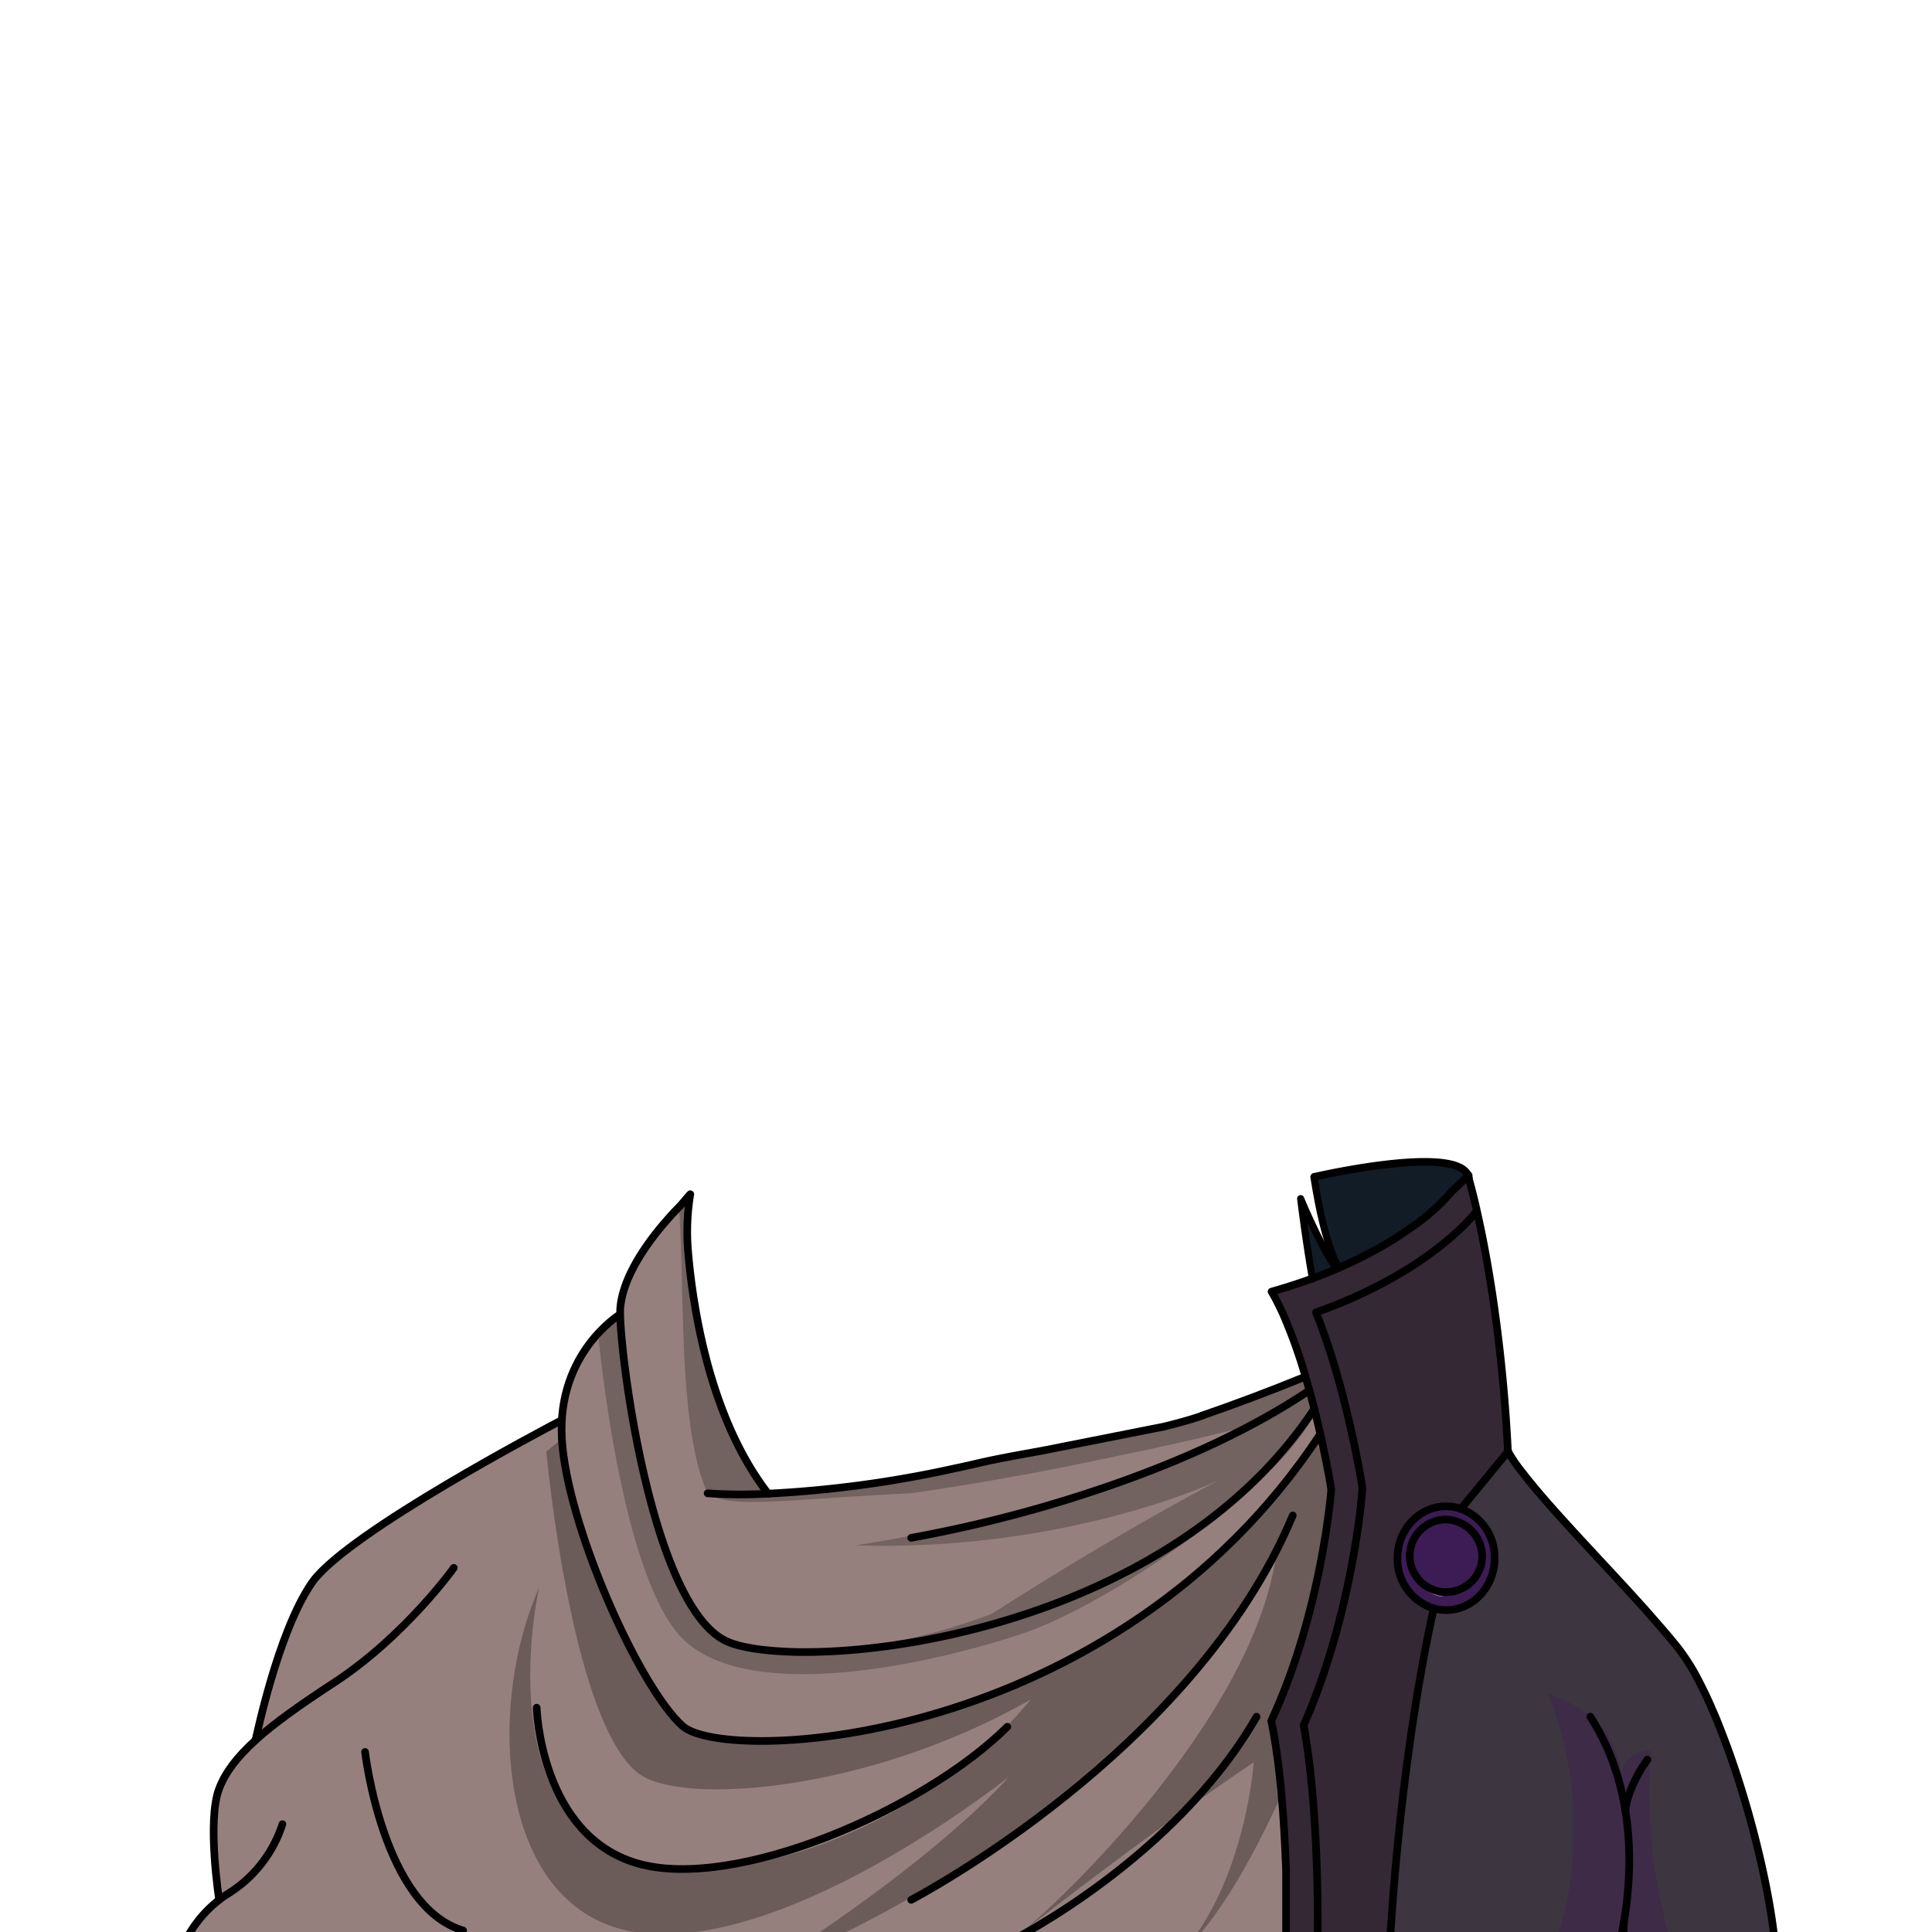 <svg xmlns="http://www.w3.org/2000/svg" viewBox="0 0 432 432">
  <defs>
    <style>.GUNDAN_GOAT_OUTFIT_GUNDAN_GOAT_OUTFIT_36_cls-1{isolation:isolate;}.GUNDAN_GOAT_OUTFIT_GUNDAN_GOAT_OUTFIT_36_cls-2{fill:#111c27;}.GUNDAN_GOAT_OUTFIT_GUNDAN_GOAT_OUTFIT_36_cls-3{fill:#3d353f;}.GUNDAN_GOAT_OUTFIT_GUNDAN_GOAT_OUTFIT_36_cls-4,.GUNDAN_GOAT_OUTFIT_GUNDAN_GOAT_OUTFIT_36_cls-5{fill:#3d1c55;}.GUNDAN_GOAT_OUTFIT_GUNDAN_GOAT_OUTFIT_36_cls-4{opacity:0.4;}.GUNDAN_GOAT_OUTFIT_GUNDAN_GOAT_OUTFIT_36_cls-10,.GUNDAN_GOAT_OUTFIT_GUNDAN_GOAT_OUTFIT_36_cls-4{mix-blend-mode:multiply;}.GUNDAN_GOAT_OUTFIT_GUNDAN_GOAT_OUTFIT_36_cls-6{fill:#96807d;}.GUNDAN_GOAT_OUTFIT_GUNDAN_GOAT_OUTFIT_36_cls-7{fill:#342835;}.GUNDAN_GOAT_OUTFIT_GUNDAN_GOAT_OUTFIT_36_cls-8{opacity:0.5;}.GUNDAN_GOAT_OUTFIT_GUNDAN_GOAT_OUTFIT_36_cls-10,.GUNDAN_GOAT_OUTFIT_GUNDAN_GOAT_OUTFIT_36_cls-9{fill:#070808;}.GUNDAN_GOAT_OUTFIT_GUNDAN_GOAT_OUTFIT_36_cls-10{opacity:0.3;}.GUNDAN_GOAT_OUTFIT_GUNDAN_GOAT_OUTFIT_36_cls-11,.GUNDAN_GOAT_OUTFIT_GUNDAN_GOAT_OUTFIT_36_cls-12{fill:none;stroke:#000;stroke-linecap:round;stroke-linejoin:round;}.GUNDAN_GOAT_OUTFIT_GUNDAN_GOAT_OUTFIT_36_cls-11{stroke-width:1.71px;}.GUNDAN_GOAT_OUTFIT_GUNDAN_GOAT_OUTFIT_36_cls-12{stroke-width:1.59px;}</style>
  </defs>
  <g class="GUNDAN_GOAT_OUTFIT_GUNDAN_GOAT_OUTFIT_36_cls-1">
    <g id="outfit">
      <path class="GUNDAN_GOAT_OUTFIT_GUNDAN_GOAT_OUTFIT_36_cls-2" d="M331.28,275.38v18.53H286.79c-.09-.21-.19-.43-.29-.64-.2-.41-.39-.83-.6-1.23-.53-1.12-1.1-2.17-1.68-3.16,1.27-.36,2.49-.73,3.69-1.1q2.91-.91,5.56-1.89c-1.53-8.65-2.64-17.87-2.64-17.87s4.69,11.33,8.1,15.69l.39-.17c-2.73-5.34-4.35-12.83-5.52-20.37.65-.15,31.73-7.27,34.48-.3h0v0a.51.51,0,0,0,0,.09,1.3,1.3,0,0,1,0,.13,1.55,1.55,0,0,1,.07.23c.27,1,.93,3.34,1.77,7,.05.26.11.52.17.79C330.65,272.42,331,273.83,331.28,275.38Z" />
      <path class="GUNDAN_GOAT_OUTFIT_GUNDAN_GOAT_OUTFIT_36_cls-3" d="M397.21,439.81H363.66v.48h-53.2c2.41-48.18,9.91-79.65,10.14-80.62a10.78,10.78,0,0,0,2.74.36c6,0,10.86-5.2,10.86-11.6a11.55,11.55,0,0,0-7.53-11.05l10.56-12.84c4.79,9,26.25,29.45,37.74,43.67S397.21,423.62,397.21,439.81Z" />
      <path class="GUNDAN_GOAT_OUTFIT_GUNDAN_GOAT_OUTFIT_36_cls-4" d="M375.08,439.8H363.66v.48H345.53c14.11-32.43.65-61.5.65-61.5,16,5.29,16.15,17.41,16.15,17.41s2.05-5.29,6.84-4.61C367.11,410.41,372,429.87,375.08,439.8Z" />
      <path class="GUNDAN_GOAT_OUTFIT_GUNDAN_GOAT_OUTFIT_36_cls-5" d="M323.34,339.77a8.66,8.66,0,1,1-8.09,8.65A8.38,8.38,0,0,1,323.34,339.77Z" />
      <path class="GUNDAN_GOAT_OUTFIT_GUNDAN_GOAT_OUTFIT_36_cls-5" d="M326.68,337.37c-.27-.09-.53-.17-.81-.24a10.08,10.08,0,0,0-2.53-.32,10.29,10.29,0,0,0-5.17,1.4,11.19,11.19,0,0,0-2.87,2.4c-.11.14-.22.28-.34.41s0,0,0,0l-.32.43h0l-.3.45h0l-.3.47-.15.29a1.74,1.74,0,0,0-.1.19l-.12.25c-.12.24-.23.5-.33.76a12.28,12.28,0,0,0-.64,2.19c0,.19-.07.38-.09.57h0a0,0,0,0,0,0,0,12.54,12.54,0,0,0,0,3.23c0,.16,0,.32.07.47a2,2,0,0,0,0,.24c0,.18.07.36.11.54a1.16,1.16,0,0,0,0,.18l.09.34a8.67,8.67,0,0,0,.33,1,13.62,13.62,0,0,0,.57,1.29c.07.14.14.28.22.41l.12.2.23.38a1.43,1.43,0,0,0,.14.2,6.42,6.42,0,0,0,.38.53,4.23,4.23,0,0,0,.33.41.83.83,0,0,0,.12.16l.31.33a8.63,8.63,0,0,0,.87.84l.12.1a4.45,4.45,0,0,0,.48.38l.41.29a10.35,10.35,0,0,0,1.16.68l.48.23.3.13.43.16.12,0,.56.17h0l.3.08c.31.07.63.14.95.18l.33,0a1.24,1.24,0,0,0,.27,0l.27,0,.61,0a10.61,10.61,0,0,0,8.38-4.22,14.15,14.15,0,0,0,.91-1.37,12.11,12.11,0,0,0,1.35-3.68,11,11,0,0,0,.16-1.15,11.37,11.37,0,0,0,.06-1.18A11.56,11.56,0,0,0,326.68,337.37Zm4.72,11.76c0,.06,0,.12,0,.17s-.05.39-.08.59c0,0,0,.05,0,.08,0,.21-.08.41-.12.61a.31.31,0,0,0,0,.13c-.06.22-.13.43-.2.64v0c-.08.23-.17.46-.27.68a.36.36,0,0,1,0,.09,5.6,5.6,0,0,1-.27.55c-.08.16-.18.32-.27.47l0,.06a4,4,0,0,1-.23.34l-.23.33-.26.31-.27.3a7.53,7.53,0,0,1-.57.56,7.42,7.42,0,0,1-.62.49h0a7.48,7.48,0,0,1-.66.43c-.23.13-.47.25-.71.36a7.24,7.24,0,0,1-1.13.41,6.93,6.93,0,0,1-.79.17,7.12,7.12,0,0,1-1.23.1h-.27l-.51,0h0c-.22,0-.43-.06-.64-.1l-.19,0-.53-.14-.24-.08a4.3,4.3,0,0,1-.54-.2l-.21-.09q-.24-.11-.48-.24h0a6.05,6.05,0,0,1-.55-.32c-.22-.14-.43-.3-.64-.46l-.27-.23-.33-.3h0l-.27-.29-.27-.3a7.84,7.84,0,0,1-.5-.64c-.07-.1-.13-.2-.19-.3s-.16-.25-.24-.38l-.24-.46a9.15,9.15,0,0,1-.52-1.29c-.06-.19-.11-.38-.16-.57,0,0,0,0,0-.06,0-.18-.08-.36-.11-.55s-.07-.44-.09-.67a3,3,0,0,1,0-.43,3.54,3.54,0,0,1,0-.46,3.17,3.17,0,0,1,0-.44,3,3,0,0,1,0-.43c0-.15,0-.29,0-.44a1.86,1.86,0,0,1,.06-.34,9.61,9.61,0,0,1,.23-1,2,2,0,0,1,.11-.35,8.59,8.59,0,0,1,.68-1.51,2.5,2.5,0,0,1,.21-.35,2.56,2.56,0,0,1,.22-.35,6,6,0,0,1,.5-.63h0a2.5,2.5,0,0,1,.27-.29h0a2.46,2.46,0,0,1,.28-.28h0l.29-.26.34-.28a1.48,1.48,0,0,1,.29-.22,2.35,2.35,0,0,1,.32-.23l.34-.21a3.9,3.9,0,0,1,.35-.19l.35-.17h0a7,7,0,0,1,1.9-.58h0a2.63,2.63,0,0,1,.39-.06h0l.39,0a4.42,4.42,0,0,1,.84,0l.39,0h0a2.63,2.63,0,0,1,.39.06,7.11,7.11,0,0,1,1.92.58l.36.17a3.9,3.9,0,0,1,.35.19l.34.21a5.84,5.84,0,0,1,.64.47,3.88,3.88,0,0,1,.31.26,2.44,2.44,0,0,1,.29.27,7.68,7.68,0,0,1,.55.59,3.48,3.48,0,0,1,.26.3,7.91,7.91,0,0,1,.67,1c.13.24.26.48.37.73a2.56,2.56,0,0,1,.11.24c.06.14.11.28.16.42l.07.22a5.26,5.26,0,0,1,.18.6c.06.24.11.49.15.74s.07.43.09.65c0,.06,0,.13,0,.2s0,.45,0,.68S331.42,348.9,331.4,349.13Z" />
      <path class="GUNDAN_GOAT_OUTFIT_GUNDAN_GOAT_OUTFIT_36_cls-6" d="M293.79,315h0c-.13.2-.26.41-.41.61L285.83,327c-4.42,6.67-9.32,14.06-13.79,20.88,0,0,0,0,0,0-3.8,5.8-7.29,11.19-9.91,15.39-15.76,22.14-20.37,10.63-20.93,11-5.21,3.49-7.53,1.9-10.48.79h0a10,10,0,0,0-7.78.08c-15.55,5.88-30.95,3.1-42.71-.86-7.72-2.61-13.87-5.72-17.46-7.25a11.59,11.59,0,0,1-1.52-.79,13.19,13.19,0,0,1-1.47-1.05c-14.43-11.78-20.89-60.28-21.13-71.33v-.42c0-.21,0-.43,0-.64a2.62,2.62,0,0,1,0-.28,5.63,5.63,0,0,1,0-.58,1,1,0,0,1,0-.24c0-.17,0-.34.05-.5s.07-.62.12-.92a17.9,17.9,0,0,1,.42-2.06c.07-.29.15-.59.24-.88s.23-.76.36-1.12c.07-.19.15-.39.21-.58a29.9,29.9,0,0,1,5.41-8.82l3-3.42h0c.34-.38.66-.74.95-1.08s.44-.49.63-.72l.91-1c.09-.11.19-.22.29-.32a3.76,3.76,0,0,0,.28-.29l.27-.27c.68-.69,2.22-2.53,2.42-2.69l.08-.08h0s0,.14,0,.41c.3,2.83-.72,8.24-.55,12.23.25,3.06.65,6.6,1.24,10.45v0c.11.66.22,1.34.33,2,2.24,13.29,6.85,29.61,16.35,41.88h0A250.3,250.3,0,0,0,213,328.44c2.06-.43,4.16-.9,6.32-1.41l.65-.15.69-.14.71-.16c1.7-.36,3.65-.73,5.77-1.13l.55-.1,1.3-.24.39-.07,1.27-.23.47-.09h0l.76-.13,1-.18.26.18c6.2-1.34,18.82-4,27-5.46l.07-.15h0c.8-.19,1.57-.39,2.34-.59l1-.25,1.26-.35.65-.19.1,0,.31-.09c.59-.17,1.16-.35,1.71-.53l1.29-.42h0q9.6-3.3,20-7.44l3-1.21c.32,1,.6,2.06.89,3.09C293.09,312.32,293.45,313.7,293.79,315Z" />
      <path class="GUNDAN_GOAT_OUTFIT_GUNDAN_GOAT_OUTFIT_36_cls-7" d="M330.37,271.15l-.56.13a35.31,35.31,0,0,1-4.1,4.27c-.49.44-1,.9-1.59,1.39s-1.19,1-1.86,1.53a79.31,79.31,0,0,1-6.59,4.68,0,0,0,0,1,0,0l-2.19,1.35c-.5.3-1,.61-1.55.91-1.95,1.12-4.07,2.25-6.39,3.36l-1.61.76-1,.45-1.73.76c-2.17.93-4.48,1.84-6.94,2.71l.18.45c.95,2.36,1.83,4.83,2.65,7.32,0,0,0,.07,0,.11s.09.3.14.45c.77,2.38,1.49,4.78,2.14,7.13.07.23.13.46.19.68.26.94.51,1.86.74,2.78.79,3.06,1.47,6,2,8.58,0,.21.09.43.14.64.14.63.27,1.25.39,1.84.21,1,.39,1.9.56,2.75.07.33.13.66.19,1,.21,1.09.38,2,.51,2.76.06.31.11.59.15.83a1.57,1.57,0,0,0,0,.23c0,.22.07.4.09.53a.37.37,0,0,0,0,.12c0,.07,0,.13,0,.16l.14.92v.07l-.06.89-.09,1q0,.39-.09.93c-.1,1-.24,2.25-.45,3.82-.05.39-.1.8-.16,1.23-1.32,9.62-4.63,27.73-12.28,45.11.53,2.95,1,6,1.35,9.22q.12.94.21,1.89c.05.4.09.81.13,1.21.09.79.16,1.59.23,2.38.19,2,.34,4.05.48,6.05l.06.83q.13,2.18.24,4.29l.09,1.76c.1,2.27.17,4.47.23,6.57,0,1.15.06,2.27.08,3.35.06,3.85.07,7.28.05,10.05,0,.82,0,1.57,0,2.27s0,1.38,0,2c0,1.33-.05,2.26-.06,2.72h-7s0-.18,0-.52c0-.1,0-.21,0-.33s0-.26,0-.41,0-.31,0-.48,0-.36,0-.56,0-.2,0-.3,0-.43,0-.66,0-.47,0-.72c0-.51,0-1.05,0-1.64,0-2.63,0-6,0-9.94a2.43,2.43,0,0,1,0-.27c0-.78,0-1.58,0-2.39q0-.68,0-1.38c0-.51,0-1,0-1.57,0-1.54-.1-3.12-.17-4.74,0-.81-.08-1.64-.12-2.47-.05-1-.11-2-.17-3.06s-.13-2.06-.2-3.09c0-.45-.07-.9-.1-1.35-.08-1-.16-2-.25-3,0-.25,0-.5-.07-.75,0-.48-.09-1-.14-1.44-.19-2-.42-3.93-.67-5.84-.06-.48-.13-1-.2-1.44-.21-1.48-.44-2.94-.69-4.36-.08-.48-.17-1-.26-1.41l-.27-1.38c11.34-24.39,13.41-51.69,13.41-51.69s-.05-.33-.16-.93l0-.19c-.09-.51-.21-1.18-.36-2-.08-.38-.16-.79-.24-1.24l-.39-2c-.24-1.2-.52-2.53-.83-4-.06-.25-.11-.49-.17-.74h0c0-.22-.09-.43-.14-.65l-.15-.66c-.29-1.27-.6-2.6-.93-4l-.21-.82c0-.14-.07-.29-.11-.44s-.07-.3-.11-.45c-.14-.53-.27-1.07-.42-1.61-.07-.28-.14-.56-.23-.85-.13-.54-.28-1.08-.43-1.63-.12-.4-.23-.81-.34-1.21-.18-.62-.36-1.25-.55-1.88a113,113,0,0,0-5-13.94c-.09-.21-.19-.43-.29-.64-.2-.41-.39-.83-.6-1.23-.53-1.12-1.1-2.17-1.68-3.16,1.27-.36,2.49-.73,3.69-1.1q2.91-.91,5.56-1.89,2.88-1.06,5.46-2.18l.39-.17q3.19-1.4,5.94-2.82h0c1.21-.62,2.35-1.24,3.43-1.86h0a79.68,79.68,0,0,0,6.78-4.32,46.51,46.51,0,0,0,9-8l3.81-3.66h0v0a.51.51,0,0,0,0,.09,1.3,1.3,0,0,1,0,.13,1.55,1.55,0,0,1,.07.23c.27,1,.93,3.34,1.77,7C330.25,270.62,330.31,270.88,330.37,271.15Z" />
      <path class="GUNDAN_GOAT_OUTFIT_GUNDAN_GOAT_OUTFIT_36_cls-7" d="M337.24,324.53h0l-10.55,12.83c-.27-.09-.53-.17-.81-.24a10.56,10.56,0,0,0-2.53-.31,10.39,10.39,0,0,0-5.17,1.39,11.19,11.19,0,0,0-2.87,2.4c-.11.14-.22.28-.34.41s0,0,0,0l-.32.43h0l-.3.45h0c-.16.25-.31.5-.45.76a1.74,1.74,0,0,1-.1.19l-.12.25c-.12.25-.23.5-.33.76a12.28,12.28,0,0,0-.64,2.19c0,.19-.07.38-.09.57h0a0,0,0,0,0,0,0,12.54,12.54,0,0,0,0,3.23c0,.16,0,.32.07.47a2,2,0,0,0,0,.24c0,.18.07.36.11.54a1.16,1.16,0,0,0,0,.18l.09.34a8.67,8.67,0,0,0,.33,1,9.34,9.34,0,0,0,.57,1.29c.07.14.14.28.22.41l.12.2c.07.13.15.26.23.38a1.43,1.43,0,0,0,.14.2,5.08,5.08,0,0,0,.38.53,4.23,4.23,0,0,0,.33.41.83.83,0,0,0,.12.16,3.13,3.13,0,0,0,.31.33,8.63,8.63,0,0,0,.87.84l.12.1a4.45,4.45,0,0,0,.48.38,2.78,2.78,0,0,0,.41.29,8,8,0,0,0,1.16.68,3.49,3.49,0,0,0,.48.23l.3.13.43.16.12,0a5.22,5.22,0,0,0,.56.18h0c-.23,1-7.73,32.45-10.14,80.62H294.54c0-.46,0-1.39.07-2.72,0-.58,0-1.24,0-2s0-1.45,0-2.27c0-2.77,0-6.2-.05-10.05,0-1.08-.05-2.2-.08-3.35-.06-2.1-.13-4.3-.23-6.57l-.09-1.76q-.1-2.11-.24-4.29l-.06-.83c-.14-2-.29-4-.48-6.05-.07-.79-.14-1.59-.23-2.38,0-.4-.08-.81-.13-1.21q-.09-.94-.21-1.89c-.37-3.17-.82-6.27-1.35-9.22,7.65-17.38,11-35.49,12.28-45.11.06-.43.11-.84.16-1.23.21-1.57.35-2.86.45-3.82q0-.54.09-.93c.05-.53.07-.86.08-1l.07-.89v-.07l-.15-.92s0-.09,0-.16a.37.37,0,0,1,0-.12c0-.13-.06-.31-.09-.53a1.57,1.57,0,0,1,0-.23c0-.24-.09-.52-.15-.83-.13-.74-.3-1.67-.51-2.76-.06-.31-.12-.64-.19-1-.17-.85-.35-1.77-.56-2.75-.12-.59-.25-1.21-.39-1.84,0-.21-.1-.43-.14-.64-.57-2.6-1.25-5.51-2-8.58-.23-.92-.48-1.84-.74-2.78-.06-.22-.12-.45-.19-.68-.65-2.35-1.37-4.75-2.14-7.13,0-.15-.09-.3-.14-.45s0-.07,0-.11c-.82-2.49-1.71-5-2.66-7.32l-.18-.45h0c2.46-.87,4.77-1.78,6.94-2.71l1.73-.76,1-.45,1.61-.76c2.32-1.11,4.44-2.24,6.39-3.36.53-.3,1.05-.6,1.55-.91q1.14-.67,2.19-1.35a0,0,0,0,0,0,0,79.31,79.31,0,0,0,6.59-4.68q1-.8,1.86-1.53c.58-.48,1.1-.95,1.59-1.39a35.31,35.31,0,0,0,4.1-4.27l.56-.13c.28,1.27.59,2.68.91,4.23s.61,3.08.93,4.81c.16.88.33,1.8.49,2.74.08.47.16.95.25,1.44.25,1.46.5,3,.74,4.59A350.76,350.76,0,0,1,337.24,324.53Z" />
      <path class="GUNDAN_GOAT_OUTFIT_GUNDAN_GOAT_OUTFIT_36_cls-6" d="M295.16,320.71C249.11,390.6,162.34,394.65,152.6,386s-25.86-45-27-64.28c-.59-10.4,3.65-17.15,6.5-21.63a21,21,0,0,1,6.5-6.13c.24,11.77,7.58,66.19,24.11,73.18s96.56.1,131.06-52.06c.08.3.15.6.22.89C294.44,317.58,294.81,319.19,295.16,320.71Z" />
      <path class="GUNDAN_GOAT_OUTFIT_GUNDAN_GOAT_OUTFIT_36_cls-6" d="M286.52,401.36a365.85,365.85,0,0,1,1.05,38.92H39.2A27.14,27.14,0,0,1,49,424.82h0s-2.77-17.71,0-24.87c1.41-3.65,3.92-7,8.14-10.83v0c.23-.71,4.88-23.79,12.5-35,.13-.19.27-.39.43-.6,8.58-11.24,52.06-34.08,55.37-35.82.14,2.31.2,4,.2,4,1.1,19.24,17.22,55.57,27,64.28s96.51,4.65,142.56-65.24c.1.45.2.87.3,1.29.06.26.11.51.17.76,1.3,6.06,2,10.3,2,10.3s-2.07,27.3-13.41,51.69a152.83,152.83,0,0,1,2.3,16.6Z" />
      <g class="GUNDAN_GOAT_OUTFIT_GUNDAN_GOAT_OUTFIT_36_cls-8">
        <g class="GUNDAN_GOAT_OUTFIT_GUNDAN_GOAT_OUTFIT_36_cls-8">
          <path class="GUNDAN_GOAT_OUTFIT_GUNDAN_GOAT_OUTFIT_36_cls-9" d="M294,315.92c-1.5,3.27-4.38,7.08-8.19,11.12-14.1,14.9-40.94,32.87-57.71,38.41-12.92,4.27-31.71,8.78-47.92,8.89-12.24.09-23-2.32-28.72-9.21-11.62-14.06-16.55-55.6-17.59-65.62a24.28,24.28,0,0,1,4.68-5.57l0,0h0c.24,11.05,6.7,59.55,21.13,71.33a13.19,13.19,0,0,0,1.47,1.05,11.59,11.59,0,0,0,1.52.79l.32.13.34.14c3.41,1.26,8.62,2,15.07,2h.63c11.54-.08,26.86-2.51,42.74-8.52,29.19-18.69,48.7-28.68,50.49-29.79-2.48,1.29-35.75,15.94-80.93,14.46A340.63,340.63,0,0,0,247,332.14q3-1,5.76-2c7-2.46,12.75-4.78,17.2-6.69l.24-.1.16-.08a101.9,101.9,0,0,0,9.91-4.69,9.64,9.64,0,0,1-1,.28h0c-1.1.29-3.07.78-5.76,1.43s-6.1,1.46-10.06,2.36h-.05c-1.93.44-4,.89-6.16,1.37l-19.21,4c-10.7,2.1-22.52,4.19-34.32,5.87-14.29.7-24.63,1.62-31.95,1.88-7,.24-11.22-.14-13.57-1.88-6.73-15.07-5-46.33-6.39-64.1a.17.17,0,0,1,0-.07c.68-.69,2.22-2.53,2.42-2.69l.08-.08h0s0,.14,0,.41c.3,2.83-.72,8.24-.55,12.23a46.05,46.05,0,0,0,1.24,10.45v0a5.06,5.06,0,0,0-.1.58c.14.48.29,1,.43,1.44,2.24,13.29,6.85,29.61,16.35,41.88h0A250.3,250.3,0,0,0,213,328.44c2.06-.43,4.16-.9,6.32-1.41l.65-.15.69-.14.71-.16c1.7-.36,3.65-.73,5.77-1.13l.55-.1,1.3-.24.84-.16.11,0,1.18-.21h0v-.18l34.28-6.95.1,0,.31-.09c.59-.17,1.16-.35,1.71-.53l1.29-.42h0q9.6-3.3,20-7.44l3-1.21c.32,1,.6,2.06.89,3.09.38,1.38.74,2.76,1.08,4.09h0l.12.44C294,315.63,294,315.78,294,315.92Z" />
        </g>
      </g>
      <path class="GUNDAN_GOAT_OUTFIT_GUNDAN_GOAT_OUTFIT_36_cls-10" d="M297.63,333.06s-.7-4.24-2-10.3l-1,1.27c.27-.67.54-1.33.8-2v0c-.11-.42-.2-.85-.3-1.29C249.11,390.6,162.34,394.65,152.6,386s-25.86-45-27-64.28l-3.44,2.86s5.5,60.56,20.67,72c9.51,7.16,51.16,4.24,87.64-16.57-25.33,31-74.62,47.19-96.61,32.35C111,396.88,120.55,355,120.55,355c-12.25,27.55-9.31,74.64,24.22,77.37s80.72-35,80.72-35-14,16.89-54.21,42.58c60.47-23.83,102.84-70.1,113.8-92.12l.19.41c-5.2,34.12-43.25,72.56-57.22,84.22,30.42-23.83,52.28-38.4,52.28-38.4s-1.84,27.54-17.1,43.75c9.16-8.17,17.25-23.12,23.29-36.45h0a155,155,0,0,0-2.3-16.6C295.56,360.36,297.63,333.06,297.63,333.06Z" />
      <path class="GUNDAN_GOAT_OUTFIT_GUNDAN_GOAT_OUTFIT_36_cls-11" d="M360.74,439.81c.24-.77.75-2.46,1.32-4.83,1.86-7.92,4.26-23.55-.74-39h0a51.46,51.46,0,0,0-5.54-11.83l-.18-.3" />
      <path class="GUNDAN_GOAT_OUTFIT_GUNDAN_GOAT_OUTFIT_36_cls-11" d="M363.44,404.85a18.09,18.09,0,0,1,.51-2.62,29.63,29.63,0,0,1,4.42-8.76" />
      <path class="GUNDAN_GOAT_OUTFIT_GUNDAN_GOAT_OUTFIT_36_cls-11" d="M328.3,262.86v0a.51.51,0,0,0,0,.09,1.3,1.3,0,0,1,0,.13l.07.23c.27,1,.93,3.34,1.77,7,.05.26.11.52.17.79.28,1.27.59,2.68.91,4.23s.61,3.08.93,4.81c.16.88.33,1.8.49,2.74.08.47.16.95.25,1.44.24,1.46.49,3,.74,4.59a354,354,0,0,1,3.54,35.57h0a26.06,26.06,0,0,0,1.42,2.31c.56.84,1.22,1.73,2,2.68.29.38.59.77.91,1.17.47.59,1,1.21,1.5,1.83.34.42.7.85,1.07,1.28,6.07,7.14,14.68,16.06,22.2,24.36.91,1,1.81,2,2.68,3,1.74,2,3.4,3.88,4.91,5.7l1.1,1.35a46.22,46.22,0,0,1,4.26,6.49l.53,1c1,1.95,2.05,4.07,3,6.31h0c.49,1.12,1,2.28,1.46,3.46q1,2.54,2,5.21c.26.72.53,1.45.78,2.18s.6,1.71.88,2.57c.15.43.29.86.43,1.29s.2.59.29.89c5.1,15.79,8.56,33,8.56,42.23H363.66c-.93-2.55-.57-9.53-.54-10.07v0" />
      <path class="GUNDAN_GOAT_OUTFIT_GUNDAN_GOAT_OUTFIT_36_cls-11" d="M106.12,440.28H39.2A27.14,27.14,0,0,1,49,424.82a20.9,20.9,0,0,1,1.91-1.34,28.61,28.61,0,0,0,12.24-15.59" />
      <path class="GUNDAN_GOAT_OUTFIT_GUNDAN_GOAT_OUTFIT_36_cls-11" d="M57.14,389.09c4.07-3.67,9.72-7.73,17.51-12.81,15.86-10.35,26.82-25.7,26.82-25.7" />
      <path class="GUNDAN_GOAT_OUTFIT_GUNDAN_GOAT_OUTFIT_36_cls-11" d="M49,424.81s-2.77-17.72,0-24.87c1.41-3.65,3.92-7,8.14-10.83" />
      <path class="GUNDAN_GOAT_OUTFIT_GUNDAN_GOAT_OUTFIT_36_cls-11" d="M125.64,317.53l-.2.1c-3.31,1.74-46.79,24.58-55.37,35.82-.16.21-.3.41-.43.6-7.62,11.25-12.27,34.33-12.5,35v0" />
      <path class="GUNDAN_GOAT_OUTFIT_GUNDAN_GOAT_OUTFIT_36_cls-11" d="M268.83,316.51q11-3.78,23-8.66" />
      <path class="GUNDAN_GOAT_OUTFIT_GUNDAN_GOAT_OUTFIT_36_cls-11" d="M158.23,333.91a106.57,106.57,0,0,0,13.53.07A250.39,250.39,0,0,0,213,328.44c2.07-.43,4.16-.9,6.33-1.41,3.39-.78,8.19-1.66,13.59-2.63L260.21,319c3.17-.77,6.11-1.59,8.61-2.45" />
      <path class="GUNDAN_GOAT_OUTFIT_GUNDAN_GOAT_OUTFIT_36_cls-11" d="M329.81,271.28c-.46.6-10.59,13.33-35.56,22.18,6.58,16.08,10.07,37.27,10.24,38.32l.15.93-.07,1c-.09,1.14-2.19,27.34-13.06,52.06,3.89,21.56,3.13,51.19,3,54.56,0,.12,0,.21,0,.26l-7-.26" />
      <path class="GUNDAN_GOAT_OUTFIT_GUNDAN_GOAT_OUTFIT_36_cls-11" d="M287.57,440.27s0-.18,0-.52c0-.1,0-.21,0-.33s0-.26,0-.41,0-.31,0-.48,0-.36,0-.56,0-.2,0-.3,0-.43,0-.66,0-.47,0-.72c0-.51,0-1.05,0-1.64,0-2.63,0-6,0-9.94a2.43,2.43,0,0,1,0-.27c0-.78,0-1.58,0-2.39q0-.68,0-1.38c0-.52,0-1,0-1.57,0-1.54-.1-3.12-.17-4.74,0-.81-.08-1.64-.12-2.47-.05-1-.11-2-.17-3.06s-.13-2.06-.2-3.09c0-.45-.07-.9-.1-1.35-.08-1-.16-2-.25-3,0-.25,0-.5-.07-.75,0-.48-.09-1-.14-1.44-.19-2-.42-3.93-.67-5.84-.07-.48-.13-1-.2-1.44-.21-1.48-.44-2.94-.69-4.36-.08-.48-.17-1-.26-1.41l-.27-1.38c11.34-24.39,13.41-51.69,13.41-51.69s-.05-.33-.16-.93l0-.19c-.09-.51-.21-1.18-.36-2-.08-.38-.16-.8-.24-1.24l-.39-2c-.24-1.2-.52-2.53-.83-4-.06-.25-.11-.49-.17-.74h0c0-.22-.09-.43-.14-.65l-.15-.66c-.29-1.27-.6-2.6-.93-4l-.21-.82c0-.14-.07-.29-.11-.44s-.07-.3-.11-.45c-.14-.53-.27-1.07-.42-1.61-.07-.28-.14-.56-.23-.85-.13-.54-.28-1.08-.43-1.63-.12-.4-.23-.81-.34-1.21-.18-.62-.36-1.25-.55-1.88a113,113,0,0,0-5-13.94c-.09-.21-.19-.43-.29-.64-.2-.41-.39-.83-.6-1.23-.53-1.12-1.1-2.17-1.68-3.16,1.27-.36,2.49-.73,3.69-1.1q2.91-.91,5.56-1.89,2.88-1.06,5.46-2.18l.39-.17q3.19-1.4,5.94-2.82h0c1.21-.62,2.35-1.24,3.43-1.86h0a79.68,79.68,0,0,0,6.78-4.32,46.51,46.51,0,0,0,9-8l3.81-3.66h0" />
      <path class="GUNDAN_GOAT_OUTFIT_GUNDAN_GOAT_OUTFIT_36_cls-11" d="M292.71,310.94c-12.51,8.39-27,14.91-40.59,19.85-1.25.46-2.48.89-3.71,1.32a299.53,299.53,0,0,1-44.66,11.75" />
      <path class="GUNDAN_GOAT_OUTFIT_GUNDAN_GOAT_OUTFIT_36_cls-11" d="M171.77,334h0c-9.5-12.27-14.11-28.59-16.35-41.88-.11-.68-.22-1.36-.33-2v0c-.59-3.85-1-7.39-1.24-10.45a51.65,51.65,0,0,1,.5-12.64h0l-.08.08c-.2.18-1.72,2.05-2.41,2.76-.5.5-1.08,1.12-1.76,1.84-.19.23-.42.47-.63.72s-.62.7-.95,1.08h0c-4.13,4.83-9.48,12.38-9.85,19.4,0,.21,0,.43,0,.64v.41h0c.24,11.05,6.7,59.55,21.13,71.33a13.19,13.19,0,0,0,1.47,1.05,11.59,11.59,0,0,0,1.52.79l.32.13c3.21,1.27,8.58,2,15.41,2.14h.63c29.83.24,86.44-12.34,114.28-53.71.15-.2.28-.41.41-.61a0,0,0,0,0,0,0" />
      <path class="GUNDAN_GOAT_OUTFIT_GUNDAN_GOAT_OUTFIT_36_cls-11" d="M138.63,293.91s-14.09,8.53-13,27.76,17.23,55.57,27,64.28,96.51,4.65,142.56-65.24" />
      <path class="GUNDAN_GOAT_OUTFIT_GUNDAN_GOAT_OUTFIT_36_cls-11" d="M203.75,424.81s63.19-32.92,85.31-85.95" />
      <path class="GUNDAN_GOAT_OUTFIT_GUNDAN_GOAT_OUTFIT_36_cls-11" d="M226.53,433.72s36.34-18.28,54.44-49.86" />
      <path class="GUNDAN_GOAT_OUTFIT_GUNDAN_GOAT_OUTFIT_36_cls-11" d="M120,381.84s.8,28.5,22.52,34.81,64-11.94,82.72-30.54" />
      <path class="GUNDAN_GOAT_OUTFIT_GUNDAN_GOAT_OUTFIT_36_cls-11" d="M81.63,391.74s4,34.63,21.92,39.92" />
      <path class="GUNDAN_GOAT_OUTFIT_GUNDAN_GOAT_OUTFIT_36_cls-11" d="M320.6,359.65a11.51,11.51,0,0,1-8.12-11.23c0-6.42,4.86-11.6,10.86-11.6a10.25,10.25,0,0,1,3.33.55,11.55,11.55,0,0,1,7.53,11.05c0,6.4-4.87,11.6-10.86,11.6a10.78,10.78,0,0,1-2.74-.36" />
      <path class="GUNDAN_GOAT_OUTFIT_GUNDAN_GOAT_OUTFIT_36_cls-11" d="M331.43,348.42a8.11,8.11,0,1,1-8.09-8.65A8.37,8.37,0,0,1,331.43,348.42Z" />
      <line class="GUNDAN_GOAT_OUTFIT_GUNDAN_GOAT_OUTFIT_36_cls-11" x1="337.23" y1="324.53" x2="326.67" y2="337.37" />
      <path class="GUNDAN_GOAT_OUTFIT_GUNDAN_GOAT_OUTFIT_36_cls-11" d="M320.61,359.64h0s0,0,0,0c-.23,1-7.73,32.44-10.14,80.62" />
      <path class="GUNDAN_GOAT_OUTFIT_GUNDAN_GOAT_OUTFIT_36_cls-11" d="M328.43,263.34a1.55,1.55,0,0,0-.07-.23,2.25,2.25,0,0,0-.08-.24c-2.75-7-33.73.13-34.38.28" />
      <path class="GUNDAN_GOAT_OUTFIT_GUNDAN_GOAT_OUTFIT_36_cls-12" d="M299.32,283.54c-2.73-5.34-4.35-12.83-5.52-20.37" />
      <path class="GUNDAN_GOAT_OUTFIT_GUNDAN_GOAT_OUTFIT_36_cls-12" d="M298.93,283.71c-3.41-4.36-8.1-15.69-8.1-15.69s1.11,9.22,2.64,17.87a.36.36,0,0,0,0,.1" />
    </g>
  </g>
</svg>